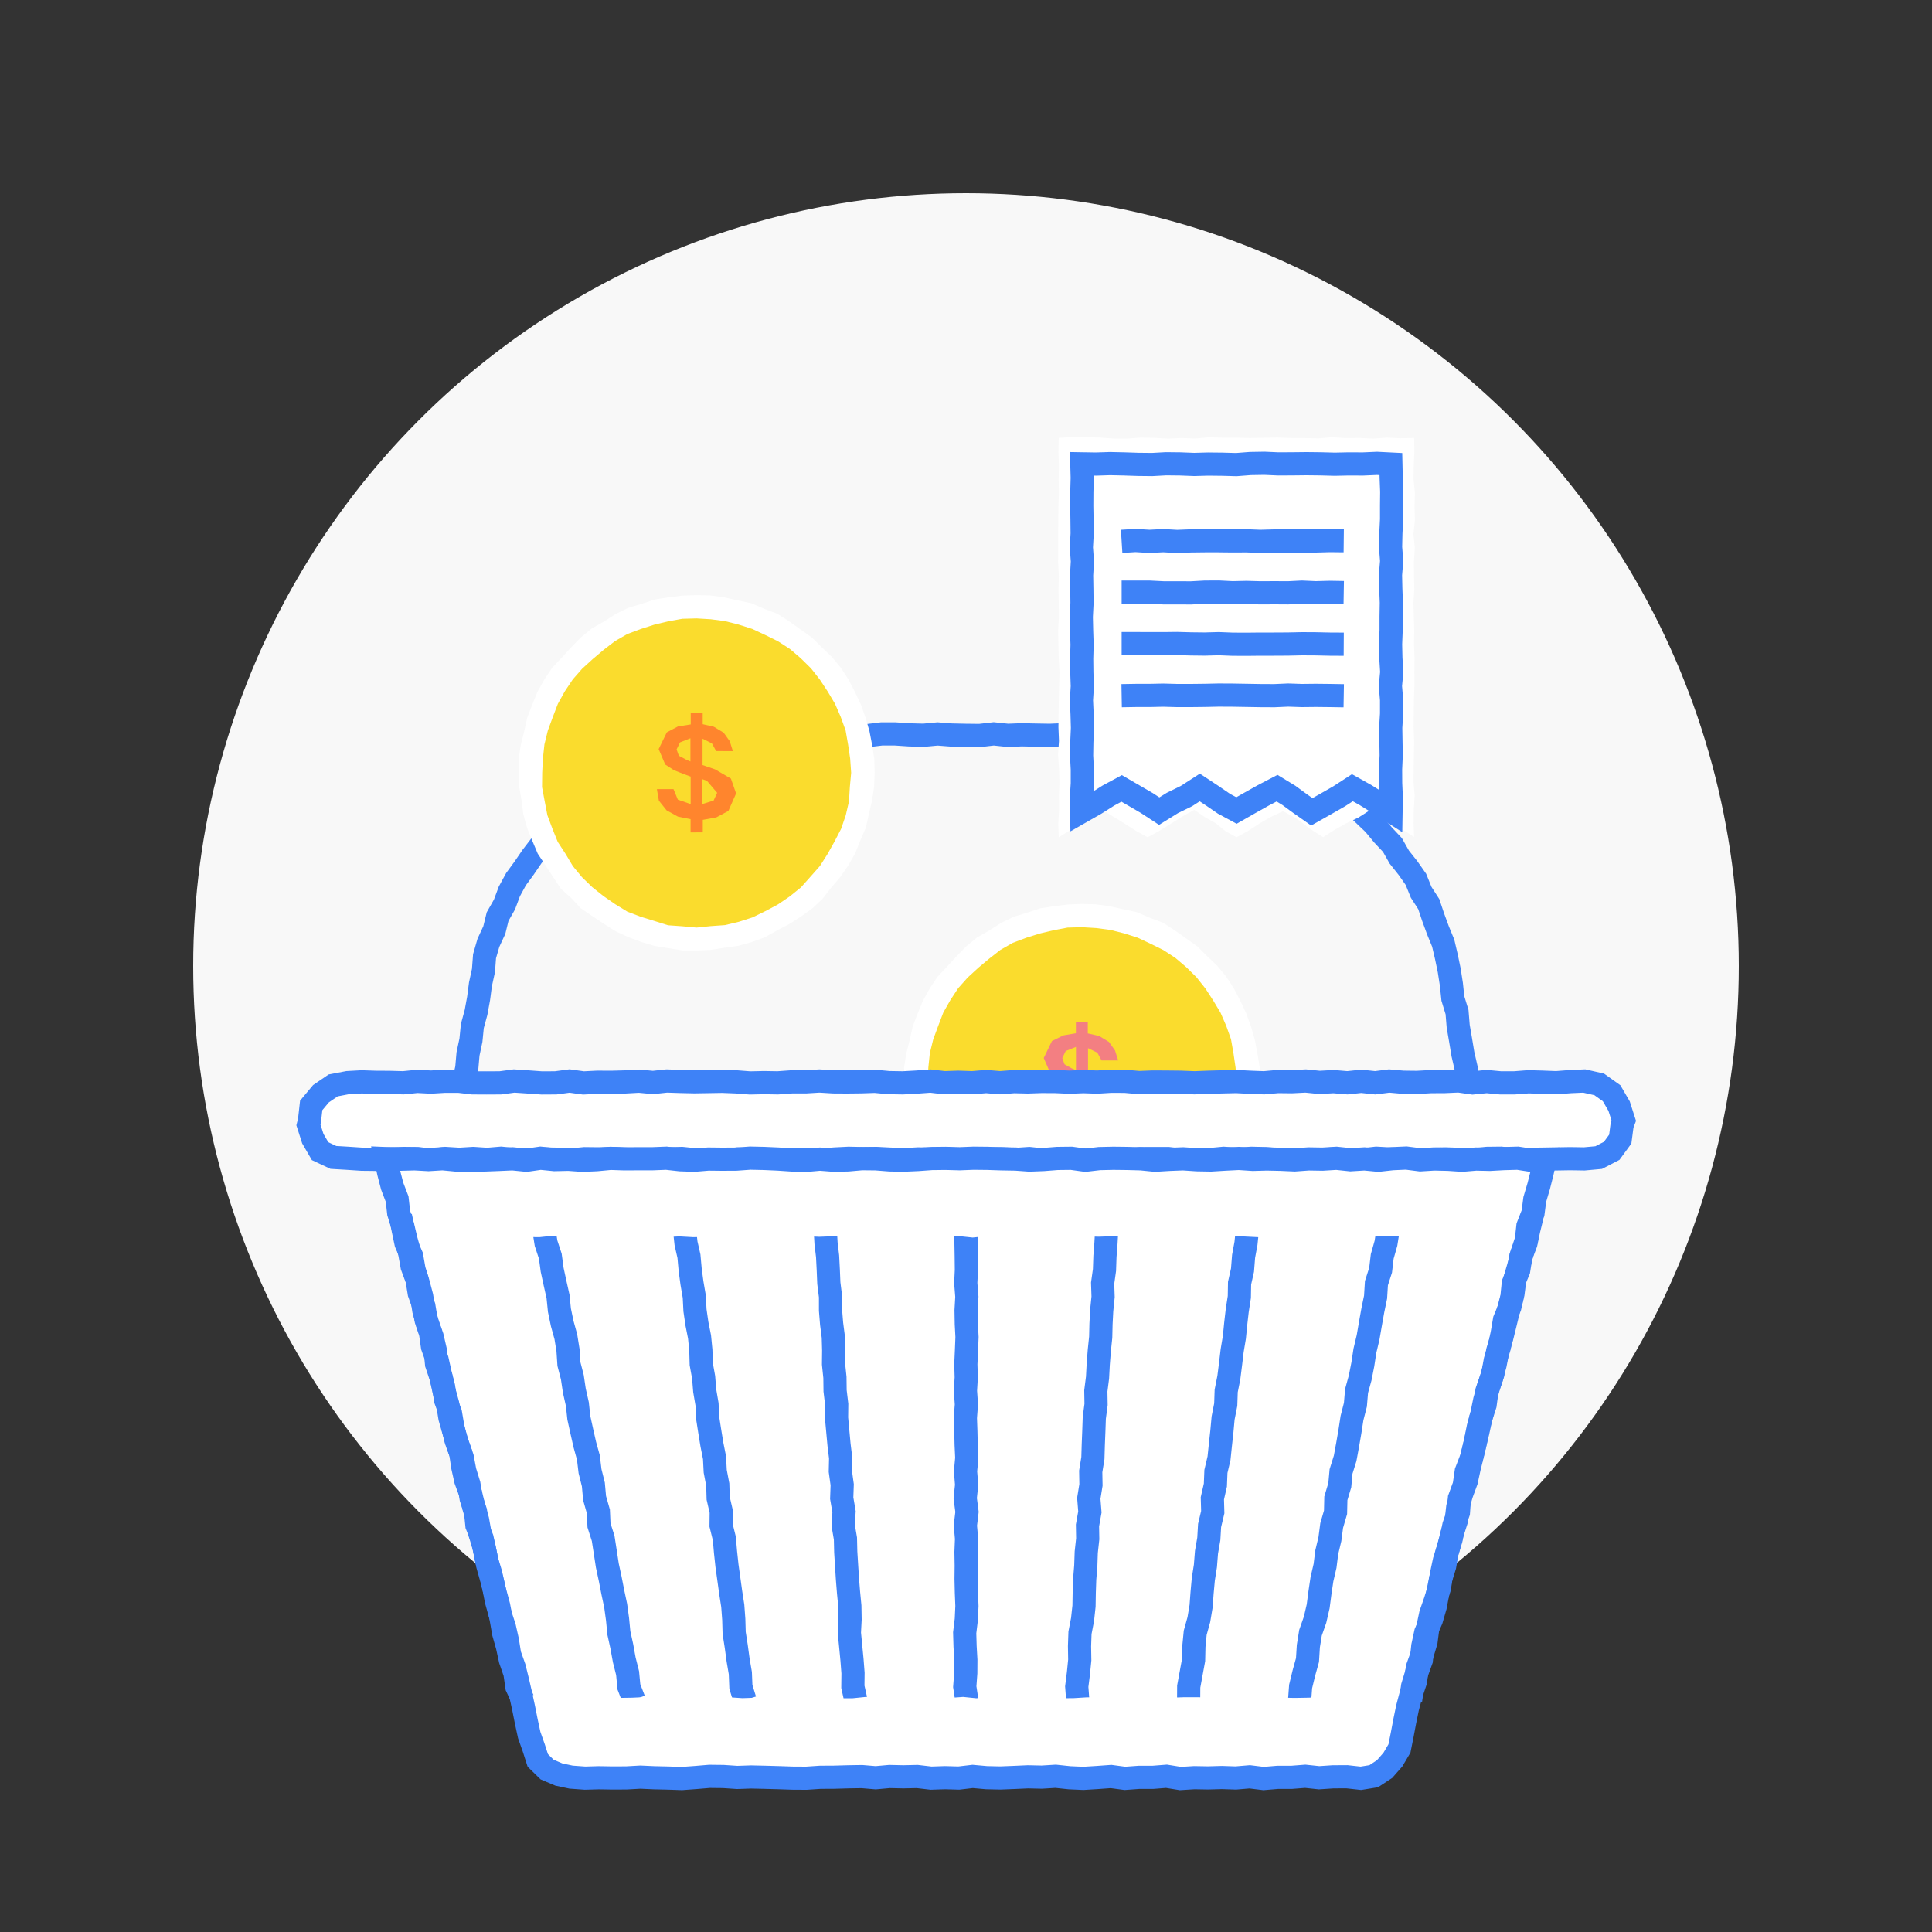 <svg xmlns="http://www.w3.org/2000/svg" viewBox="0 0 250 250"><rect x="0" y="0" width="250" height="250" fill="#333333" stroke="none"/><defs><style>.cls-1{fill:#f8f8f8;}.cls-2{fill:#fff;}.cls-3{fill:#fadc2d;}.cls-4{fill:#f37f82;}.cls-5{fill:none;stroke:#3e82f7;stroke-miterlimit:10;stroke-width:3px;}.cls-6{fill:#ff852d;}</style></defs><title>icon-roundup-collect</title><g id="Base_Dots" data-name="Base Dots"><circle class="cls-1" cx="125" cy="125" r="100"/></g><g id="Artwork"><polygon class="cls-2" points="163.05 139.96 163.01 138.15 162.72 136.36 162.38 134.59 161.88 132.85 161.27 131.15 160.5 129.51 159.67 127.91 158.68 126.39 157.53 124.99 156.22 123.74 154.94 122.47 153.47 121.42 152 120.38 150.48 119.4 148.78 118.76 147.12 118.04 145.36 117.66 143.6 117.27 141.81 117.02 140 116.97 138.2 117.04 136.4 117.26 134.62 117.54 132.9 118.11 131.16 118.63 129.54 119.43 128.01 120.4 126.44 121.3 125.04 122.45 123.78 123.74 122.56 125.07 121.32 126.39 120.31 127.9 119.43 129.48 118.74 131.16 118.1 132.84 117.71 134.61 117.26 136.36 116.99 138.15 117.03 139.96 117.05 141.77 117.36 143.55 117.59 145.34 118.07 147.09 118.75 148.77 119.46 150.43 120.46 151.94 121.44 153.45 122.44 154.96 123.79 156.18 125.03 157.5 126.52 158.52 128.02 159.51 129.55 160.48 131.19 161.24 132.88 161.87 134.62 162.38 136.41 162.67 138.19 162.95 140 162.96 141.81 162.89 143.59 162.6 145.38 162.35 147.13 161.88 148.83 161.26 150.41 160.38 152 159.54 153.52 158.57 154.99 157.51 156.31 156.27 157.43 154.84 158.59 153.47 159.62 151.98 160.53 150.42 161.2 148.74 161.92 147.08 162.31 145.32 162.71 143.56 162.99 141.77 163.05 139.96"/><polygon class="cls-3" points="160.02 139.96 159.88 138.12 159.61 136.29 159.29 134.47 158.67 132.73 157.93 131.03 156.98 129.45 155.97 127.9 154.82 126.45 153.5 125.15 152.09 123.95 150.54 122.94 148.88 122.12 147.22 121.34 145.46 120.78 143.67 120.33 141.84 120.09 140 119.98 138.15 120.03 136.34 120.37 134.54 120.8 132.79 121.35 131.06 122 129.45 122.92 127.99 124.06 126.58 125.24 125.22 126.49 123.99 127.87 122.97 129.42 122.06 131.03 121.4 132.76 120.76 134.49 120.32 136.28 120.13 138.12 120.04 139.96 120.01 141.81 120.35 143.64 120.7 145.45 121.35 147.19 122.04 148.91 123.06 150.46 124 152.04 125.18 153.48 126.51 154.76 127.95 155.92 129.47 156.97 131.05 157.94 132.78 158.59 134.55 159.13 136.31 159.69 138.16 159.82 140 159.99 141.84 159.81 143.69 159.68 145.49 159.25 147.25 158.67 148.92 157.87 150.54 156.99 152.08 155.95 153.52 154.79 154.75 153.41 155.97 152.02 156.96 150.46 157.86 148.85 158.72 147.21 159.31 145.46 159.73 143.65 159.85 141.8 160.02 139.96"/><path class="cls-4" d="M142.4,139.52l2.07,1.19.68,1.93-1.07,2.27-1.55.84-1.75.31v1.61h-1.54l0-1.66-1.65-.34-1.48-.78-1-1.25-.3-1.54H137l.57,1.34,1.66.59v-3.57l-.92-.32-1.25-.52-1.14-.72-.86-2,1.06-2.19,1.47-.73,1.63-.28v-1.4h1.54v1.42l1.46.33,1.27.77.79,1.1.41,1.3h-2.15l-.54-1-1.21-.59v3.33ZM137.9,136l-.44.91.29.81.93.52.55.23v-3Zm4.34,7.53.44-1-1.32-1.54-.58-.23v3.22Z"/><polygon class="cls-2" points="205 149.96 203.2 149.93 201.41 149.96 199.61 149.99 197.81 150.02 196.02 150.06 194.23 149.87 192.43 149.89 190.64 150.07 188.85 150.02 187.06 149.96 185.26 150.01 183.47 150.07 181.68 150.05 179.88 149.97 178.09 149.87 176.29 150.07 174.5 150.12 172.7 149.94 170.9 150.08 169.11 150.01 167.31 150.04 165.51 150.06 163.72 149.92 161.92 149.88 160.13 150 158.34 149.88 156.54 150.05 154.75 150 152.95 150.12 151.15 149.91 149.36 149.91 147.56 149.92 145.76 150.13 143.96 150.06 142.16 150.07 140.37 150.12 138.57 149.96 136.78 150.09 134.98 150.1 133.18 149.91 131.39 150.03 129.59 149.94 127.79 149.97 125.99 150.06 124.19 150.09 122.4 149.91 120.6 149.98 118.8 149.96 117 150.06 115.2 149.99 113.4 149.9 111.61 149.92 109.81 149.88 108.01 149.97 106.21 150.12 104.41 150.06 102.61 150.11 100.81 150.05 99.02 150.07 97.22 150.03 95.42 149.97 93.62 150.12 91.83 150.13 90.03 150.08 88.24 149.9 86.44 149.94 84.64 150.12 82.84 150.13 81.04 149.99 79.25 149.9 77.44 149.95 75.64 149.93 73.85 150.1 72.05 150 70.24 149.97 68.44 150.07 66.64 150.06 64.84 149.87 63.04 150.02 61.24 149.9 59.44 150.01 57.63 149.9 55.84 150.12 54.03 149.92 52.23 149.9 50.42 149.95 48.62 150.02 46.81 150 45 149.88 43.14 149.77 41.42 148.96 40.48 147.34 39.91 145.56 40.05 145 40.27 143.04 41.53 141.53 43.11 140.45 45 140.09 46.8 139.99 48.59 140.05 50.39 140.06 52.19 140.11 53.98 139.93 55.77 140.02 57.57 139.91 59.36 139.91 61.15 140.12 62.94 140.13 64.74 140.12 66.53 139.88 68.32 140 70.12 140.13 71.91 140.12 73.7 139.88 75.5 140.13 77.3 140.04 79.1 140.05 80.89 140 82.69 139.9 84.49 140.07 86.28 139.88 88.08 139.94 89.87 139.98 91.67 139.95 93.46 139.92 95.25 139.99 97.05 140.13 98.85 140.09 100.64 140.12 102.44 139.99 104.24 139.99 106.04 139.88 107.83 139.99 109.63 140 111.43 139.98 113.22 139.92 115.02 140.09 116.82 140.12 118.61 140.02 120.41 139.89 122.21 140.1 124.01 140.04 125.81 140.1 127.6 139.95 129.4 140.1 131.2 139.96 133 140 134.8 139.94 136.6 139.95 138.39 140.03 140.19 139.96 141.99 140.02 143.79 139.91 145.59 139.92 147.39 140.08 149.19 140.01 150.98 140.02 152.78 140.04 154.58 140.11 156.38 140.04 158.17 139.99 159.97 139.95 161.76 140.04 163.56 140.11 165.36 139.95 167.16 139.97 168.96 139.88 170.75 140.06 172.56 139.96 174.35 140.11 176.15 139.92 177.95 140.11 179.76 139.88 181.56 140.04 183.36 140.06 185.16 139.96 186.96 139.95 188.76 139.87 190.56 140.13 192.37 139.95 194.16 140.12 195.97 140.12 197.77 139.98 199.57 140.03 201.38 140.1 203.19 139.96 205 139.88 206.94 140.32 208.54 141.46 209.51 143.13 210.11 145 209.9 145.56 209.66 147.4 208.55 148.92 206.87 149.79 205 149.96"/><polygon class="cls-5" points="205 149.96 203.2 149.93 201.41 149.96 199.61 149.99 197.81 150.02 196.02 150.06 194.23 149.87 192.43 149.89 190.64 150.07 188.85 150.02 187.06 149.96 185.26 150.01 183.47 150.07 181.68 150.05 179.88 149.97 178.09 149.87 176.29 150.07 174.5 150.12 172.7 149.94 170.9 150.08 169.11 150.01 167.31 150.04 165.51 150.06 163.72 149.92 161.92 149.88 160.13 150 158.34 149.88 156.54 150.05 154.75 150 152.95 150.12 151.15 149.91 149.36 149.91 147.56 149.92 145.76 150.13 143.96 150.06 142.16 150.07 140.37 150.12 138.57 149.96 136.78 150.09 134.98 150.1 133.18 149.91 131.39 150.03 129.59 149.94 127.79 149.97 125.99 150.06 124.19 150.09 122.4 149.91 120.6 149.98 118.8 149.96 117 150.06 115.2 149.99 113.4 149.9 111.61 149.92 109.81 149.88 108.01 149.97 106.21 150.12 104.41 150.06 102.61 150.11 100.81 150.05 99.02 150.07 97.22 150.03 95.42 149.97 93.62 150.12 91.83 150.13 90.03 150.08 88.24 149.9 86.44 149.94 84.64 150.12 82.84 150.13 81.04 149.99 79.25 149.9 77.44 149.95 75.64 149.93 73.85 150.1 72.05 150 70.24 149.97 68.44 150.07 66.64 150.06 64.84 149.87 63.04 150.02 61.24 149.9 59.44 150.01 57.63 149.9 55.84 150.12 54.03 149.92 52.23 149.9 50.42 149.95 48.62 150.02 46.81 150 45 149.88 43.14 149.77 41.42 148.96 40.48 147.34 39.91 145.56 40.05 145 40.27 143.04 41.53 141.53 43.11 140.45 45 140.09 46.8 139.99 48.59 140.05 50.39 140.06 52.19 140.11 53.98 139.93 55.77 140.02 57.57 139.91 59.36 139.91 61.15 140.12 62.94 140.13 64.74 140.12 66.53 139.88 68.32 140 70.12 140.13 71.91 140.12 73.7 139.88 75.5 140.13 77.3 140.04 79.1 140.05 80.89 140 82.69 139.9 84.49 140.07 86.28 139.88 88.08 139.94 89.87 139.98 91.67 139.95 93.46 139.92 95.25 139.99 97.05 140.13 98.85 140.09 100.64 140.12 102.44 139.99 104.24 139.99 106.04 139.88 107.83 139.99 109.63 140 111.43 139.98 113.22 139.92 115.02 140.09 116.82 140.12 118.61 140.02 120.41 139.89 122.21 140.1 124.01 140.04 125.81 140.1 127.6 139.95 129.4 140.1 131.2 139.96 133 140 134.8 139.94 136.6 139.95 138.39 140.03 140.19 139.96 141.99 140.02 143.79 139.91 145.59 139.92 147.39 140.08 149.19 140.01 150.98 140.02 152.78 140.04 154.58 140.11 156.38 140.04 158.17 139.99 159.97 139.95 161.76 140.04 163.56 140.11 165.36 139.95 167.16 139.97 168.96 139.88 170.75 140.06 172.56 139.96 174.35 140.11 176.15 139.92 177.95 140.11 179.76 139.88 181.56 140.04 183.36 140.06 185.16 139.96 186.96 139.95 188.76 139.87 190.56 140.13 192.37 139.95 194.16 140.12 195.97 140.12 197.77 139.98 199.57 140.03 201.38 140.1 203.19 139.96 205 139.88 206.94 140.32 208.54 141.46 209.51 143.13 210.11 145 209.9 145.56 209.66 147.4 208.55 148.92 206.87 149.79 205 149.96"/><polygon class="cls-2" points="49.9 149.92 50.3 151.76 50.75 153.49 51.39 155.16 51.59 156.95 52.12 158.66 52.53 160.4 53.01 162.12 53.33 163.88 53.96 165.56 54.25 167.33 54.85 169.02 55.14 170.78 55.71 172.48 55.96 174.25 56.56 175.94 56.95 177.69 57.39 179.41 57.67 181.18 58.29 182.85 58.59 184.62 59.01 186.35 59.62 188.04 59.88 189.81 60.27 191.55 60.89 193.24 61.3 194.98 61.8 196.69 62.11 198.45 62.63 200.16 62.98 201.92 63.5 203.63 63.89 205.37 64.23 207.13 64.71 208.85 65.27 210.56 65.66 212.3 65.94 214.07 66.54 215.76 66.97 217.5 67.37 219.24 67.75 220.99 68.1 222.75 68.48 224.51 69.08 226.21 69.59 227.8 70.8 228.98 72.31 229.62 73.9 229.96 75.7 230.09 77.49 230.04 79.28 230.07 81.07 230.06 82.86 229.96 84.65 230.04 86.44 230.08 88.23 230.14 90.02 230.01 91.81 229.86 93.6 229.88 95.39 230 97.19 229.94 98.97 229.98 100.77 230.03 102.56 230.09 104.35 230.1 106.14 229.98 107.94 229.97 109.73 229.92 111.52 229.89 113.31 230.04 115.1 229.88 116.9 229.92 118.69 229.88 120.48 230.09 122.27 230.03 124.07 230.08 125.86 229.87 127.65 230.03 129.44 230.07 131.22 230 133.01 229.92 134.81 229.96 136.6 229.85 138.39 230.04 140.18 230.12 141.97 230.01 143.77 229.88 145.56 230.12 147.35 229.99 149.15 229.99 150.94 229.85 152.74 230.14 154.53 230.03 156.33 230.06 158.12 230.01 159.92 230.07 161.71 229.92 163.51 230.14 165.3 229.99 167.1 229.99 168.9 229.85 170.69 230.04 172.49 229.92 174.29 229.91 176.1 230.11 177.76 229.84 179.16 228.92 180.24 227.69 181.09 226.25 181.44 224.5 181.77 222.75 182.13 221 182.59 219.27 183.16 217.57 183.41 215.8 184.02 214.11 184.53 212.4 184.76 210.62 185.13 208.87 185.72 207.18 186.26 205.47 186.53 203.7 186.9 201.96 187.43 200.25 187.88 198.52 188.43 196.82 188.63 195.04 189.12 193.33 189.74 191.65 190.12 189.9 190.55 188.17 190.94 186.43 191.29 184.68 191.76 182.96 192.12 181.2 192.61 179.49 193.17 177.79 193.49 176.03 194.01 174.31 194.38 172.56 194.68 170.8 195.37 169.13 195.78 167.39 196.01 165.6 196.51 163.89 196.95 162.16 197.51 160.46 197.71 158.66 198.37 156.98 198.6 155.2 199.11 153.48 199.55 151.74 199.92 150.07 198.2 150.15 196.4 149.87 194.59 149.92 192.79 150.02 190.99 149.98 189.19 150.13 187.39 150.01 185.58 149.97 183.78 150.08 181.97 149.85 180.17 149.93 178.36 150.13 176.56 149.96 174.75 150.07 172.94 149.88 171.14 149.99 169.33 149.96 167.53 150.09 165.72 150.01 163.92 149.97 162.12 150.02 160.31 149.9 158.51 149.99 156.7 150.1 154.9 150.07 153.09 149.95 151.28 150.02 149.47 150.13 147.67 149.95 145.86 149.9 144.06 149.88 142.25 149.92 140.45 150.13 138.64 149.88 136.83 149.9 135.02 150.04 133.22 150.11 131.41 149.98 129.6 149.95 127.8 149.89 125.99 149.87 124.18 149.94 122.38 149.89 120.57 149.91 118.76 150.04 116.95 150.12 115.14 150.09 113.34 149.95 111.53 149.93 109.72 150.09 107.91 150.13 106.1 149.99 104.3 150.15 102.48 150.1 100.68 149.98 98.87 149.9 97.07 149.86 95.27 149.99 93.46 150 91.65 149.98 89.84 150.13 88.04 150.07 86.23 149.87 84.42 149.94 82.61 149.94 80.8 149.95 79 149.89 77.19 150.06 75.37 150.14 73.56 150.01 71.75 150.05 69.94 149.87 68.13 150.13 66.32 149.95 64.51 150.03 62.7 150.1 60.89 150.13 59.08 150.11 57.27 149.94 55.45 150.05 53.64 149.95 51.82 150 49.9 149.92"/><polygon class="cls-5" points="49.9 149.92 50.3 151.76 50.75 153.49 51.39 155.16 51.59 156.95 52.12 158.66 52.53 160.4 53.01 162.12 53.33 163.88 53.96 165.56 54.25 167.33 54.85 169.02 55.14 170.78 55.71 172.48 55.96 174.25 56.56 175.94 56.95 177.69 57.39 179.41 57.67 181.18 58.29 182.85 58.59 184.62 59.01 186.35 59.62 188.04 59.88 189.81 60.27 191.55 60.89 193.24 61.3 194.98 61.8 196.69 62.11 198.45 62.63 200.16 62.98 201.92 63.5 203.63 63.89 205.37 64.23 207.13 64.71 208.85 65.27 210.56 65.66 212.3 65.94 214.07 66.54 215.76 66.97 217.5 67.37 219.24 67.75 220.99 68.1 222.75 68.48 224.51 69.08 226.21 69.59 227.8 70.8 228.98 72.31 229.62 73.9 229.96 75.7 230.09 77.49 230.04 79.28 230.07 81.07 230.06 82.86 229.96 84.65 230.04 86.44 230.08 88.23 230.14 90.02 230.01 91.81 229.86 93.6 229.88 95.39 230 97.19 229.94 98.97 229.98 100.77 230.03 102.56 230.09 104.35 230.1 106.14 229.98 107.94 229.97 109.73 229.92 111.52 229.89 113.31 230.04 115.1 229.88 116.9 229.92 118.69 229.88 120.48 230.09 122.27 230.03 124.07 230.08 125.86 229.87 127.65 230.03 129.44 230.07 131.22 230 133.01 229.92 134.81 229.96 136.6 229.85 138.39 230.04 140.18 230.12 141.97 230.01 143.77 229.88 145.56 230.12 147.35 229.99 149.15 229.99 150.94 229.85 152.74 230.14 154.53 230.03 156.33 230.06 158.12 230.01 159.92 230.07 161.71 229.92 163.51 230.14 165.3 229.99 167.1 229.99 168.9 229.85 170.69 230.04 172.49 229.92 174.29 229.91 176.1 230.11 177.76 229.84 179.16 228.92 180.24 227.69 181.09 226.25 181.44 224.5 181.77 222.75 182.13 221 182.59 219.27 183.16 217.57 183.41 215.8 184.02 214.11 184.53 212.4 184.76 210.62 185.13 208.87 185.72 207.18 186.26 205.47 186.53 203.7 186.9 201.96 187.43 200.25 187.88 198.52 188.43 196.82 188.63 195.04 189.12 193.33 189.74 191.65 190.12 189.9 190.55 188.17 190.94 186.43 191.29 184.68 191.76 182.96 192.12 181.2 192.61 179.49 193.17 177.79 193.49 176.03 194.01 174.31 194.38 172.56 194.68 170.8 195.37 169.13 195.78 167.39 196.01 165.6 196.51 163.89 196.95 162.16 197.51 160.46 197.71 158.66 198.37 156.98 198.6 155.2 199.11 153.48 199.55 151.74 199.92 150.07 198.2 150.15 196.4 149.87 194.59 149.92 192.79 150.02 190.99 149.98 189.19 150.13 187.39 150.01 185.58 149.97 183.78 150.08 181.97 149.85 180.17 149.93 178.36 150.13 176.56 149.96 174.75 150.07 172.94 149.88 171.14 149.99 169.33 149.96 167.53 150.09 165.72 150.01 163.92 149.97 162.12 150.02 160.31 149.9 158.51 149.99 156.7 150.1 154.9 150.07 153.09 149.95 151.28 150.02 149.47 150.13 147.67 149.95 145.86 149.9 144.06 149.88 142.25 149.92 140.45 150.13 138.64 149.88 136.83 149.9 135.02 150.04 133.22 150.11 131.41 149.98 129.6 149.95 127.8 149.89 125.99 149.87 124.18 149.94 122.38 149.89 120.57 149.91 118.76 150.04 116.95 150.12 115.14 150.09 113.34 149.95 111.53 149.93 109.72 150.09 107.91 150.13 106.1 149.99 104.3 150.15 102.48 150.1 100.68 149.98 98.87 149.9 97.07 149.86 95.27 149.99 93.46 150 91.65 149.98 89.84 150.13 88.04 150.07 86.23 149.87 84.42 149.94 82.61 149.94 80.8 149.95 79 149.89 77.19 150.06 75.37 150.14 73.56 150.01 71.75 150.05 69.94 149.87 68.13 150.13 66.32 149.95 64.51 150.03 62.7 150.1 60.89 150.13 59.08 150.11 57.27 149.94 55.45 150.05 53.64 149.95 51.82 150 49.9 149.92"/><polyline class="cls-5" points="182.53 220.01 182.79 218.22 183.31 216.51 183.92 214.81 184.11 213.01 184.49 211.26 185.22 209.59 185.72 207.87 186.05 206.11 186.41 204.35 186.94 202.64 187.25 200.88 187.77 199.16 188.13 197.41 188.72 195.71 188.85 193.89 189.47 192.2 189.73 190.42 190.38 188.73 190.83 186.99 191.24 185.25 191.62 183.5 192.17 181.78 192.41 179.99 193 178.29 193.47 176.56 193.81 174.79 194.33 173.07 194.76 171.33 195.18 169.59 195.64 167.85 195.82 166.05 196.52 164.37 196.8 162.59 197.45 160.89 197.82 159.13 198.25 157.38"/><polyline class="cls-5" points="179.95 157.37 179.62 159.13 179.34 160.89 178.86 162.58 178.65 164.36 178.11 166.04 178 167.84 177.64 169.58 177.33 171.32 177.03 173.06 176.62 174.78 176.35 176.55 176.01 178.28 175.54 179.99 175.39 181.77 174.95 183.49 174.68 185.24 174.38 186.98 174.06 188.71 173.53 190.41 173.37 192.18 172.86 193.88 172.82 195.69 172.32 197.4 172.09 199.15 171.68 200.87 171.46 202.63 171.06 204.35 170.8 206.1 170.57 207.86 170.17 209.59 169.58 211.27 169.3 213.01 169.19 214.81 168.72 216.5 168.3 218.23 168.17 220"/><polyline class="cls-5" points="161.64 157.37 161.41 159.13 161.23 160.89 160.92 162.57 160.78 164.35 160.4 166.04 160.37 167.83 160.1 169.57 159.9 171.31 159.73 173.04 159.44 174.77 159.23 176.54 159.01 178.27 158.67 179.98 158.61 181.76 158.27 183.49 158.11 185.23 157.92 186.97 157.74 188.7 157.34 190.4 157.27 192.17 156.88 193.88 156.93 195.67 156.52 197.4 156.42 199.13 156.12 200.86 155.98 202.63 155.71 204.34 155.55 206.09 155.42 207.85 155.13 209.58 154.66 211.27 154.49 213.02 154.45 214.81 154.14 216.5 153.82 218.24 153.81 219.99"/><polyline class="cls-5" points="143.34 157.37 143.21 159.13 143.11 160.89 142.98 162.57 142.92 164.34 142.68 166.04 142.74 167.81 142.56 169.57 142.47 171.31 142.43 173.03 142.25 174.76 142.11 176.54 142.02 178.26 141.8 179.98 141.83 181.74 141.6 183.48 141.54 185.22 141.47 186.96 141.42 188.68 141.14 190.4 141.17 192.15 140.89 193.88 141.03 195.65 140.72 197.39 140.75 199.12 140.56 200.85 140.5 202.62 140.36 204.33 140.3 206.08 140.27 207.83 140.08 209.57 139.75 211.28 139.69 213.02 139.72 214.8 139.55 216.5 139.33 218.25 139.46 219.99"/><polyline class="cls-5" points="125.04 157.37 125 159.12 125 160.88 125.03 162.56 125.05 164.34 124.97 166.03 125.11 167.8 125.01 169.56 125.04 171.3 125.13 173.01 125.06 174.75 124.98 176.53 125.03 178.25 124.93 179.97 125.05 181.73 124.92 183.48 124.98 185.21 125.02 186.95 125.1 188.66 124.94 190.39 125.08 192.14 124.9 193.87 125.13 195.64 124.92 197.39 125.07 199.11 125 200.84 125.03 202.61 125.01 204.32 125.05 206.07 125.12 207.82 125.04 209.56 124.83 211.28 124.88 213.03 124.98 214.8 124.97 216.5 124.84 218.26 125.1 219.98"/><polyline class="cls-5" points="106.73 157.37 106.79 159.12 106.89 160.88 107.09 162.56 107.18 164.33 107.25 166.03 107.47 167.79 107.47 169.56 107.61 171.29 107.83 173 107.88 174.74 107.86 176.52 108.04 178.24 108.06 179.97 108.27 181.72 108.25 183.47 108.41 185.21 108.57 186.94 108.78 188.65 108.74 190.38 108.98 192.12 108.92 193.87 109.22 195.62 109.11 197.38 109.4 199.09 109.44 200.83 109.55 202.6 109.66 204.32 109.8 206.06 109.97 207.81 110 209.56 109.91 211.29 110.08 213.03 110.25 214.8 110.38 216.5 110.36 218.27 110.74 219.97"/><polyline class="cls-5" points="88.43 157.36 88.58 159.12 88.77 160.88 89.15 162.55 89.31 164.32 89.54 166.03 89.84 167.78 89.93 169.55 90.18 171.28 90.52 172.99 90.69 174.72 90.74 176.51 91.05 178.22 91.19 179.96 91.49 181.71 91.57 183.47 91.84 185.2 92.12 186.92 92.46 188.63 92.55 190.38 92.88 192.11 92.93 193.87 93.33 195.6 93.31 197.38 93.73 199.08 93.88 200.82 94.07 202.59 94.31 204.31 94.55 206.05 94.82 207.79 94.95 209.55 95 211.3 95.27 213.03 95.51 214.8 95.8 216.5 95.87 218.28 96.39 219.97"/><polyline class="cls-5" points="70.13 157.36 70.38 159.12 70.66 160.88 71.21 162.55 71.45 164.32 71.82 166.03 72.21 167.77 72.39 169.54 72.75 171.27 73.22 172.97 73.5 174.71 73.62 176.51 74.06 178.21 74.32 179.96 74.71 181.69 74.9 183.46 75.28 185.19 75.67 186.91 76.14 188.61 76.35 190.37 76.78 192.09 76.94 193.86 77.43 195.58 77.51 197.38 78.05 199.07 78.32 200.82 78.59 202.58 78.96 204.3 79.3 206.04 79.67 207.78 79.91 209.54 80.08 211.3 80.46 213.03 80.78 214.79 81.21 216.5 81.38 218.28 82.03 219.96"/><polyline class="cls-5" points="51.82 157.36 52.17 159.12 52.54 160.87 53.27 162.54 53.58 164.31 54.11 166.02 54.57 167.76 54.84 169.54 55.32 171.26 55.92 172.96 56.32 174.7 56.49 176.5 57.06 178.2 57.45 179.95 57.93 181.68 58.22 183.46 58.71 185.18 59.22 186.9 59.82 188.6 60.15 190.36 60.68 192.08 60.96 193.86 61.53 195.57 61.71 197.37 62.38 199.05 62.76 200.81 63.12 202.57 63.61 204.3 64.05 206.03 64.52 207.77 64.86 209.53 65.17 211.31 65.66 213.04 66.04 214.79 66.63 216.5 66.89 218.29 67.67 219.96"/><polygon class="cls-2" points="174.64 224.97 172.88 224.91 171.1 224.93 169.32 224.99 167.53 224.94 165.75 225 163.97 225.08 162.19 224.99 160.4 224.99 158.62 225 156.83 224.97 155.05 225.08 153.26 225.04 151.48 225.09 149.7 225.03 147.91 225.09 146.13 225.09 144.34 224.9 142.56 225.02 140.77 225 138.99 224.93 137.2 224.96 135.42 224.99 133.63 225.08 131.85 224.93 130.06 225 128.28 225.05 126.49 225.04 124.7 224.97 122.92 224.97 121.14 224.96 119.36 224.99 117.58 225.03 115.79 224.9 114.01 224.97 112.22 225 110.44 225 108.65 224.97 106.87 225.01 105.08 224.97 103.3 225.01 101.51 224.95 99.72 225 97.93 224.91 96.14 225.06 94.36 225.08 92.57 225.06 90.78 224.96 89 224.98 87.21 224.98 85.42 224.94 83.63 224.91 81.84 225.01 80.05 224.97 78.26 225.04 76.46 224.91 74.68 224.99 74.61 223.22 74.74 221.44 74.65 219.65 76.45 219.77 78.23 219.58 80.02 219.71 81.8 219.68 83.58 219.6 85.36 219.6 87.15 219.64 88.93 219.74 90.72 219.63 92.5 219.65 94.29 219.62 96.07 219.74 97.85 219.68 99.64 219.7 101.42 219.66 103.21 219.76 104.99 219.68 106.78 219.71 108.56 219.76 110.35 219.75 112.13 219.57 113.92 219.7 115.7 219.7 117.49 219.73 119.27 219.57 121.06 219.76 122.84 219.71 124.63 219.58 126.41 219.76 128.19 219.61 129.97 219.66 131.75 219.58 133.54 219.68 135.33 219.65 137.11 219.75 138.9 219.74 140.68 219.63 142.47 219.65 144.25 219.62 146.04 219.69 147.82 219.59 149.61 219.65 151.4 219.68 153.19 219.62 154.98 219.62 156.76 219.66 158.55 219.65 160.34 219.74 162.13 219.74 163.91 219.68 165.7 219.67 167.49 219.71 169.28 219.68 171.07 219.6 172.87 219.6 174.67 219.66 174.71 221.44 174.77 223.22 174.64 224.97"/><polygon class="cls-2" points="187.25 160 185.47 160.06 183.66 159.93 181.86 159.91 180.06 159.96 178.25 159.91 176.45 159.93 174.64 160.06 172.84 160.08 171.03 160.11 169.23 160.03 167.42 159.99 165.61 160.01 163.81 160.14 162 160.05 160.2 159.96 158.39 159.98 156.59 159.9 154.78 160.07 152.97 160.03 151.17 159.97 149.36 159.96 147.55 160.01 145.75 159.95 143.94 159.97 142.13 160.03 140.33 159.97 138.52 160.1 136.71 160.05 134.9 159.92 133.1 160.03 131.29 160.06 129.48 159.94 127.68 159.95 125.87 160.14 124.06 159.95 122.25 160.12 120.44 159.94 118.64 159.99 116.83 159.98 115.02 159.96 113.22 160.04 111.41 160.08 109.61 160.03 107.81 159.97 106 160.04 104.19 159.96 102.38 159.92 100.58 160.1 98.77 159.93 96.96 160.05 95.15 159.95 93.34 160.09 91.53 160.04 89.72 160.09 87.91 159.99 86.1 160.08 84.29 160.1 82.48 160 80.67 160.06 78.86 160.01 77.05 160.06 75.24 160.07 73.43 159.9 71.61 159.9 69.8 160.09 67.99 160.07 66.17 159.93 64.42 159.95 64.25 158.25 64.46 156.47 64.27 154.61 66.16 154.65 67.96 154.58 69.76 154.66 71.57 154.63 73.37 154.68 75.17 154.58 76.98 154.66 78.78 154.76 80.59 154.76 82.39 154.63 84.2 154.73 86.01 154.77 87.82 154.73 89.62 154.66 91.43 154.71 93.23 154.81 95.04 154.76 96.84 154.71 98.65 154.81 100.45 154.8 102.26 154.6 104.07 154.71 105.88 154.79 107.68 154.6 109.49 154.59 111.3 154.59 113.1 154.7 114.91 154.78 116.72 154.61 118.53 154.77 120.33 154.62 122.14 154.58 123.95 154.62 125.75 154.57 127.56 154.72 129.37 154.66 131.18 154.65 132.99 154.62 134.8 154.57 136.6 154.66 138.41 154.67 140.21 154.6 142.01 154.75 143.82 154.64 145.63 154.72 147.44 154.77 149.24 154.73 151.05 154.6 152.85 154.76 154.66 154.71 156.47 154.81 158.28 154.74 160.09 154.75 161.9 154.73 163.71 154.61 165.52 154.57 167.33 154.81 169.14 154.58 170.96 154.58 172.76 154.67 174.57 154.6 176.38 154.69 178.19 154.8 180.01 154.69 181.82 154.63 183.63 154.6 185.45 154.66 187.2 154.76 187.38 156.46 187.23 158.24 187.25 160"/><polyline class="cls-5" points="59.99 140 60.4 138.22 60.56 136.39 60.94 134.6 61.12 132.77 61.6 131 61.93 129.2 62.17 127.37 62.56 125.58 62.7 123.73 63.2 122 63.96 120.36 64.39 118.61 65.28 117.04 65.91 115.35 66.77 113.77 67.83 112.32 68.84 110.84 69.93 109.42 71.1 108.06 72.25 106.68 73.59 105.5 74.87 104.23 76.25 103.09 77.63 101.94 79.2 101.06 80.74 100.15 82.32 99.31 83.86 98.36 85.54 97.72 87.23 97.14 88.97 96.7 90.7 96.22 92.4 95.63 94.19 95.42 95.98 95.26 97.77 95.17 99.56 94.99 101.37 95.14 103.18 94.99 104.99 95.07 106.8 95.16 108.62 95.05 110.43 95.16 112.25 95.19 114.06 94.97 115.87 94.97 117.69 95.09 119.5 95.14 121.32 94.97 123.13 95.11 124.95 95.15 126.77 95.17 128.59 94.96 130.4 95.15 132.22 95.08 134.04 95.12 135.85 95.15 137.67 95.07 139.49 95.03 141.3 94.97 143.13 95.08 144.94 95.06 146.76 95.06 148.59 95.06 150.41 95.06 152.21 95.21 154.01 95.13 155.79 95.39 157.55 95.75 159.28 96.22 161.01 96.69 162.77 97.08 164.4 97.84 166.1 98.43 167.74 99.18 169.27 100.12 170.76 101.12 172.25 102.1 173.76 103.08 175.2 104.15 176.5 105.4 177.8 106.64 178.95 108.03 180.18 109.34 181.07 110.91 182.19 112.32 183.22 113.79 183.9 115.47 184.88 116.99 185.45 118.69 186.07 120.38 186.75 122.04 187.16 123.79 187.53 125.57 187.81 127.38 188 129.2 188.54 130.96 188.69 132.79 189 134.59 189.3 136.4 189.71 138.19 189.9 140.02"/><polygon class="cls-2" points="113.18 99.99 113.13 98.18 112.85 96.39 112.51 94.62 112.01 92.88 111.4 91.18 110.63 89.54 109.8 87.94 108.81 86.42 107.66 85.02 106.35 83.77 105.06 82.5 103.59 81.45 102.13 80.41 100.6 79.43 98.91 78.79 97.25 78.07 95.48 77.69 93.72 77.3 91.93 77.05 90.13 77.01 88.32 77.07 86.53 77.29 84.74 77.57 83.02 78.14 81.29 78.66 79.66 79.46 78.14 80.43 76.57 81.33 75.17 82.48 73.9 83.77 72.69 85.1 71.44 86.42 70.44 87.93 69.55 89.51 68.87 91.19 68.22 92.88 67.83 94.64 67.39 96.39 67.11 98.18 67.15 99.99 67.18 101.8 67.49 103.58 67.72 105.38 68.2 107.12 68.88 108.8 69.58 110.46 70.58 111.97 71.57 113.48 72.57 114.99 73.92 116.21 75.15 117.53 76.65 118.55 78.15 119.55 79.67 120.51 81.31 121.27 83.01 121.9 84.74 122.41 86.53 122.7 88.32 122.98 90.13 122.99 91.93 122.92 93.72 122.64 95.51 122.39 97.25 121.91 98.95 121.29 100.53 120.41 102.13 119.57 103.65 118.6 105.12 117.54 106.44 116.3 107.55 114.87 108.72 113.5 109.75 112.01 110.65 110.45 111.32 108.77 112.04 107.11 112.43 105.35 112.84 103.59 113.11 101.8 113.18 99.99"/><polygon class="cls-3" points="110.14 100 110.01 98.16 109.74 96.33 109.42 94.51 108.79 92.77 108.05 91.07 107.11 89.49 106.09 87.94 104.95 86.49 103.63 85.19 102.22 83.98 100.67 82.98 99.01 82.16 97.34 81.38 95.58 80.82 93.8 80.37 91.97 80.13 90.13 80.02 88.28 80.07 86.46 80.4 84.67 80.83 82.92 81.39 81.18 82.04 79.58 82.96 78.11 84.09 76.7 85.28 75.34 86.52 74.12 87.91 73.09 89.45 72.19 91.07 71.53 92.79 70.89 94.53 70.45 96.32 70.25 98.16 70.16 100 70.14 101.85 70.48 103.67 70.83 105.49 71.48 107.23 72.17 108.94 73.18 110.49 74.13 112.08 75.31 113.51 76.64 114.8 78.08 115.95 79.6 117 81.18 117.97 82.91 118.63 84.67 119.17 86.44 119.73 88.29 119.86 90.13 120.03 91.97 119.84 93.81 119.71 95.61 119.28 97.38 118.71 99.04 117.9 100.67 117.03 102.2 115.99 103.64 114.83 104.88 113.44 106.1 112.06 107.09 110.5 107.99 108.89 108.84 107.25 109.44 105.5 109.86 103.69 109.97 101.84 110.14 100"/><path class="cls-6" d="M92.52,99.55l2.06,1.2.67,1.92-1,2.27-1.56.83-1.75.32v1.62H89.36V106l-1.64-.33-1.46-.81-1-1.25L85,102.11h2.15l.56,1.36,1.66.58v-3.56l-.9-.33-1.26-.5-1.13-.73-.85-2,1.06-2.17L87.73,94l1.65-.26V92.3h1.55v1.41l1.44.33,1.27.77.79,1.1.4,1.28H92.67l-.55-1-1.21-.6,0,1.67V99ZM88,96.06l-.45.91.29.82.95.51.55.23v-3Zm4.34,7.53.46-1-1.32-1.55-.58-.21,0,1.6v1.61Z"/><polygon class="cls-2" points="180 60.03 180 104.97 175 101.97 169.75 104.97 165.25 101.97 160 104.97 155.25 101.97 150 104.97 145.14 101.97 140 104.97 140 60.03 180 60.03"/><polygon class="cls-2" points="182.99 56.67 183.02 58.44 182.94 60.22 182.91 61.99 183.09 63.77 183.04 65.55 183.09 67.33 182.9 69.11 183.08 70.89 182.96 72.67 182.97 74.45 183.01 76.23 182.9 78.01 182.95 79.79 183 81.57 182.97 83.36 183.04 85.14 183.02 86.92 183.03 88.7 182.96 90.49 182.94 92.27 182.92 94.05 182.99 95.83 182.96 97.61 182.93 99.4 182.91 101.19 183.06 102.97 182.94 104.76 182.92 106.55 182.98 108.31 181.61 107.41 180.13 106.61 178.67 105.78 177.25 104.85 175.77 105.8 174.19 106.54 172.68 107.39 171.21 108.33 169.47 107.22 167.82 105.95 166.03 104.96 164.5 105.69 162.99 106.55 161.53 107.51 160 108.34 158.59 107.56 157.32 106.53 155.91 105.74 154.54 104.79 152.98 105.66 151.51 106.59 150.03 107.51 148.5 108.34 147.06 107.55 145.68 106.67 144.28 105.81 142.91 104.97 141.42 105.72 139.94 106.58 138.46 107.45 137 108.33 136.94 106.56 137.05 104.78 137.03 103.01 137.09 101.23 137.04 99.45 136.91 97.67 137.03 95.89 136.96 94.11 136.98 92.33 137.01 90.55 137.05 88.77 137.1 86.99 137 85.21 136.96 83.43 136.92 81.64 137.02 79.86 137 78.08 136.97 76.3 137.01 74.51 136.92 72.73 136.93 70.95 136.93 69.17 136.94 67.39 136.96 65.6 137.02 63.81 136.99 62.03 137.02 60.24 136.96 58.45 137 56.66 138.76 56.57 140.53 56.59 142.29 56.62 144.06 56.75 145.83 56.76 147.59 56.63 149.36 56.66 151.13 56.76 152.9 56.68 154.66 56.75 156.43 56.59 158.2 56.64 159.97 56.64 161.74 56.68 163.51 56.65 165.28 56.62 167.05 56.68 168.82 56.69 170.59 56.73 172.36 56.58 174.13 56.69 175.9 56.67 177.67 56.76 179.44 56.63 181.22 56.71 182.99 56.67"/><polygon class="cls-5" points="179.98 60.05 180.02 61.83 180.09 63.62 180.07 65.42 180.07 67.21 179.98 69 179.94 70.8 180.08 72.59 179.93 74.39 179.97 76.19 180.04 77.98 180.01 79.78 180.01 81.58 179.94 83.37 179.98 85.17 180.09 86.97 179.92 88.77 180.07 90.56 180.07 92.36 179.96 94.16 179.99 95.95 180.02 97.76 179.94 99.55 179.95 101.36 180.03 103.16 180 104.97 178.36 103.92 176.71 102.89 175 101.93 173.29 103.04 171.54 104.04 169.75 105.05 168.24 103.99 166.78 102.92 165.25 101.99 163.47 102.92 161.72 103.9 160 104.88 158.39 104.01 156.84 102.95 155.25 101.9 153.53 103.01 151.71 103.9 150 104.96 148.41 103.92 146.76 102.96 145.14 102.02 143.42 102.95 141.74 104.01 139.97 105.02 139.94 103.17 140.05 101.38 140.05 99.58 139.96 97.79 139.99 96 140.07 94.2 140.02 92.41 139.94 90.61 140.05 88.81 139.99 87.02 139.97 85.22 140.02 83.42 139.96 81.63 139.92 79.83 140.01 78.03 139.99 76.23 139.96 74.44 140.06 72.64 139.93 70.84 140.03 69.05 140.01 67.24 139.98 65.45 139.99 63.64 140.04 61.84 139.99 60.02 141.81 60.05 143.63 59.99 145.44 60.03 147.26 60.09 149.08 60.11 150.89 60.01 152.71 60.03 154.53 60.1 156.34 60.05 158.16 60.07 159.98 60.12 161.8 59.98 163.62 59.95 165.43 60.03 167.25 60.02 169.07 60 170.88 60.02 172.71 60.07 174.53 60.03 176.35 60.04 178.18 59.96 179.98 60.05"/><polyline class="cls-5" points="145.14 70.05 146.93 69.94 148.73 70.05 150.52 69.96 152.31 70.06 154.11 69.99 155.91 69.97 157.7 69.97 159.49 69.99 161.29 69.98 163.08 70.05 164.88 70 166.68 70 168.47 70 170.27 70 172.07 69.95 173.88 69.97"/><polyline class="cls-5" points="145.14 76.62 146.93 76.62 148.73 76.62 150.52 76.71 152.31 76.71 154.11 76.72 155.91 76.62 157.7 76.61 159.49 76.7 161.29 76.66 163.08 76.71 164.88 76.7 166.68 76.71 168.47 76.62 170.27 76.7 172.07 76.65 173.88 76.68"/><polyline class="cls-5" points="145.14 83.28 146.93 83.28 148.73 83.29 150.52 83.29 152.31 83.27 154.11 83.32 155.91 83.34 157.7 83.29 159.49 83.36 161.29 83.37 163.08 83.35 164.88 83.35 166.68 83.34 168.47 83.3 170.27 83.31 172.07 83.35 173.88 83.36"/><polyline class="cls-5" points="145.14 90.02 146.93 89.99 148.73 89.99 150.52 89.95 152.31 90 154.11 90 155.91 89.98 157.7 89.94 159.49 89.95 161.29 89.98 163.08 90.01 164.88 90.02 166.68 89.94 168.47 90 170.27 89.98 172.07 90 173.88 90.03"/></g></svg>
